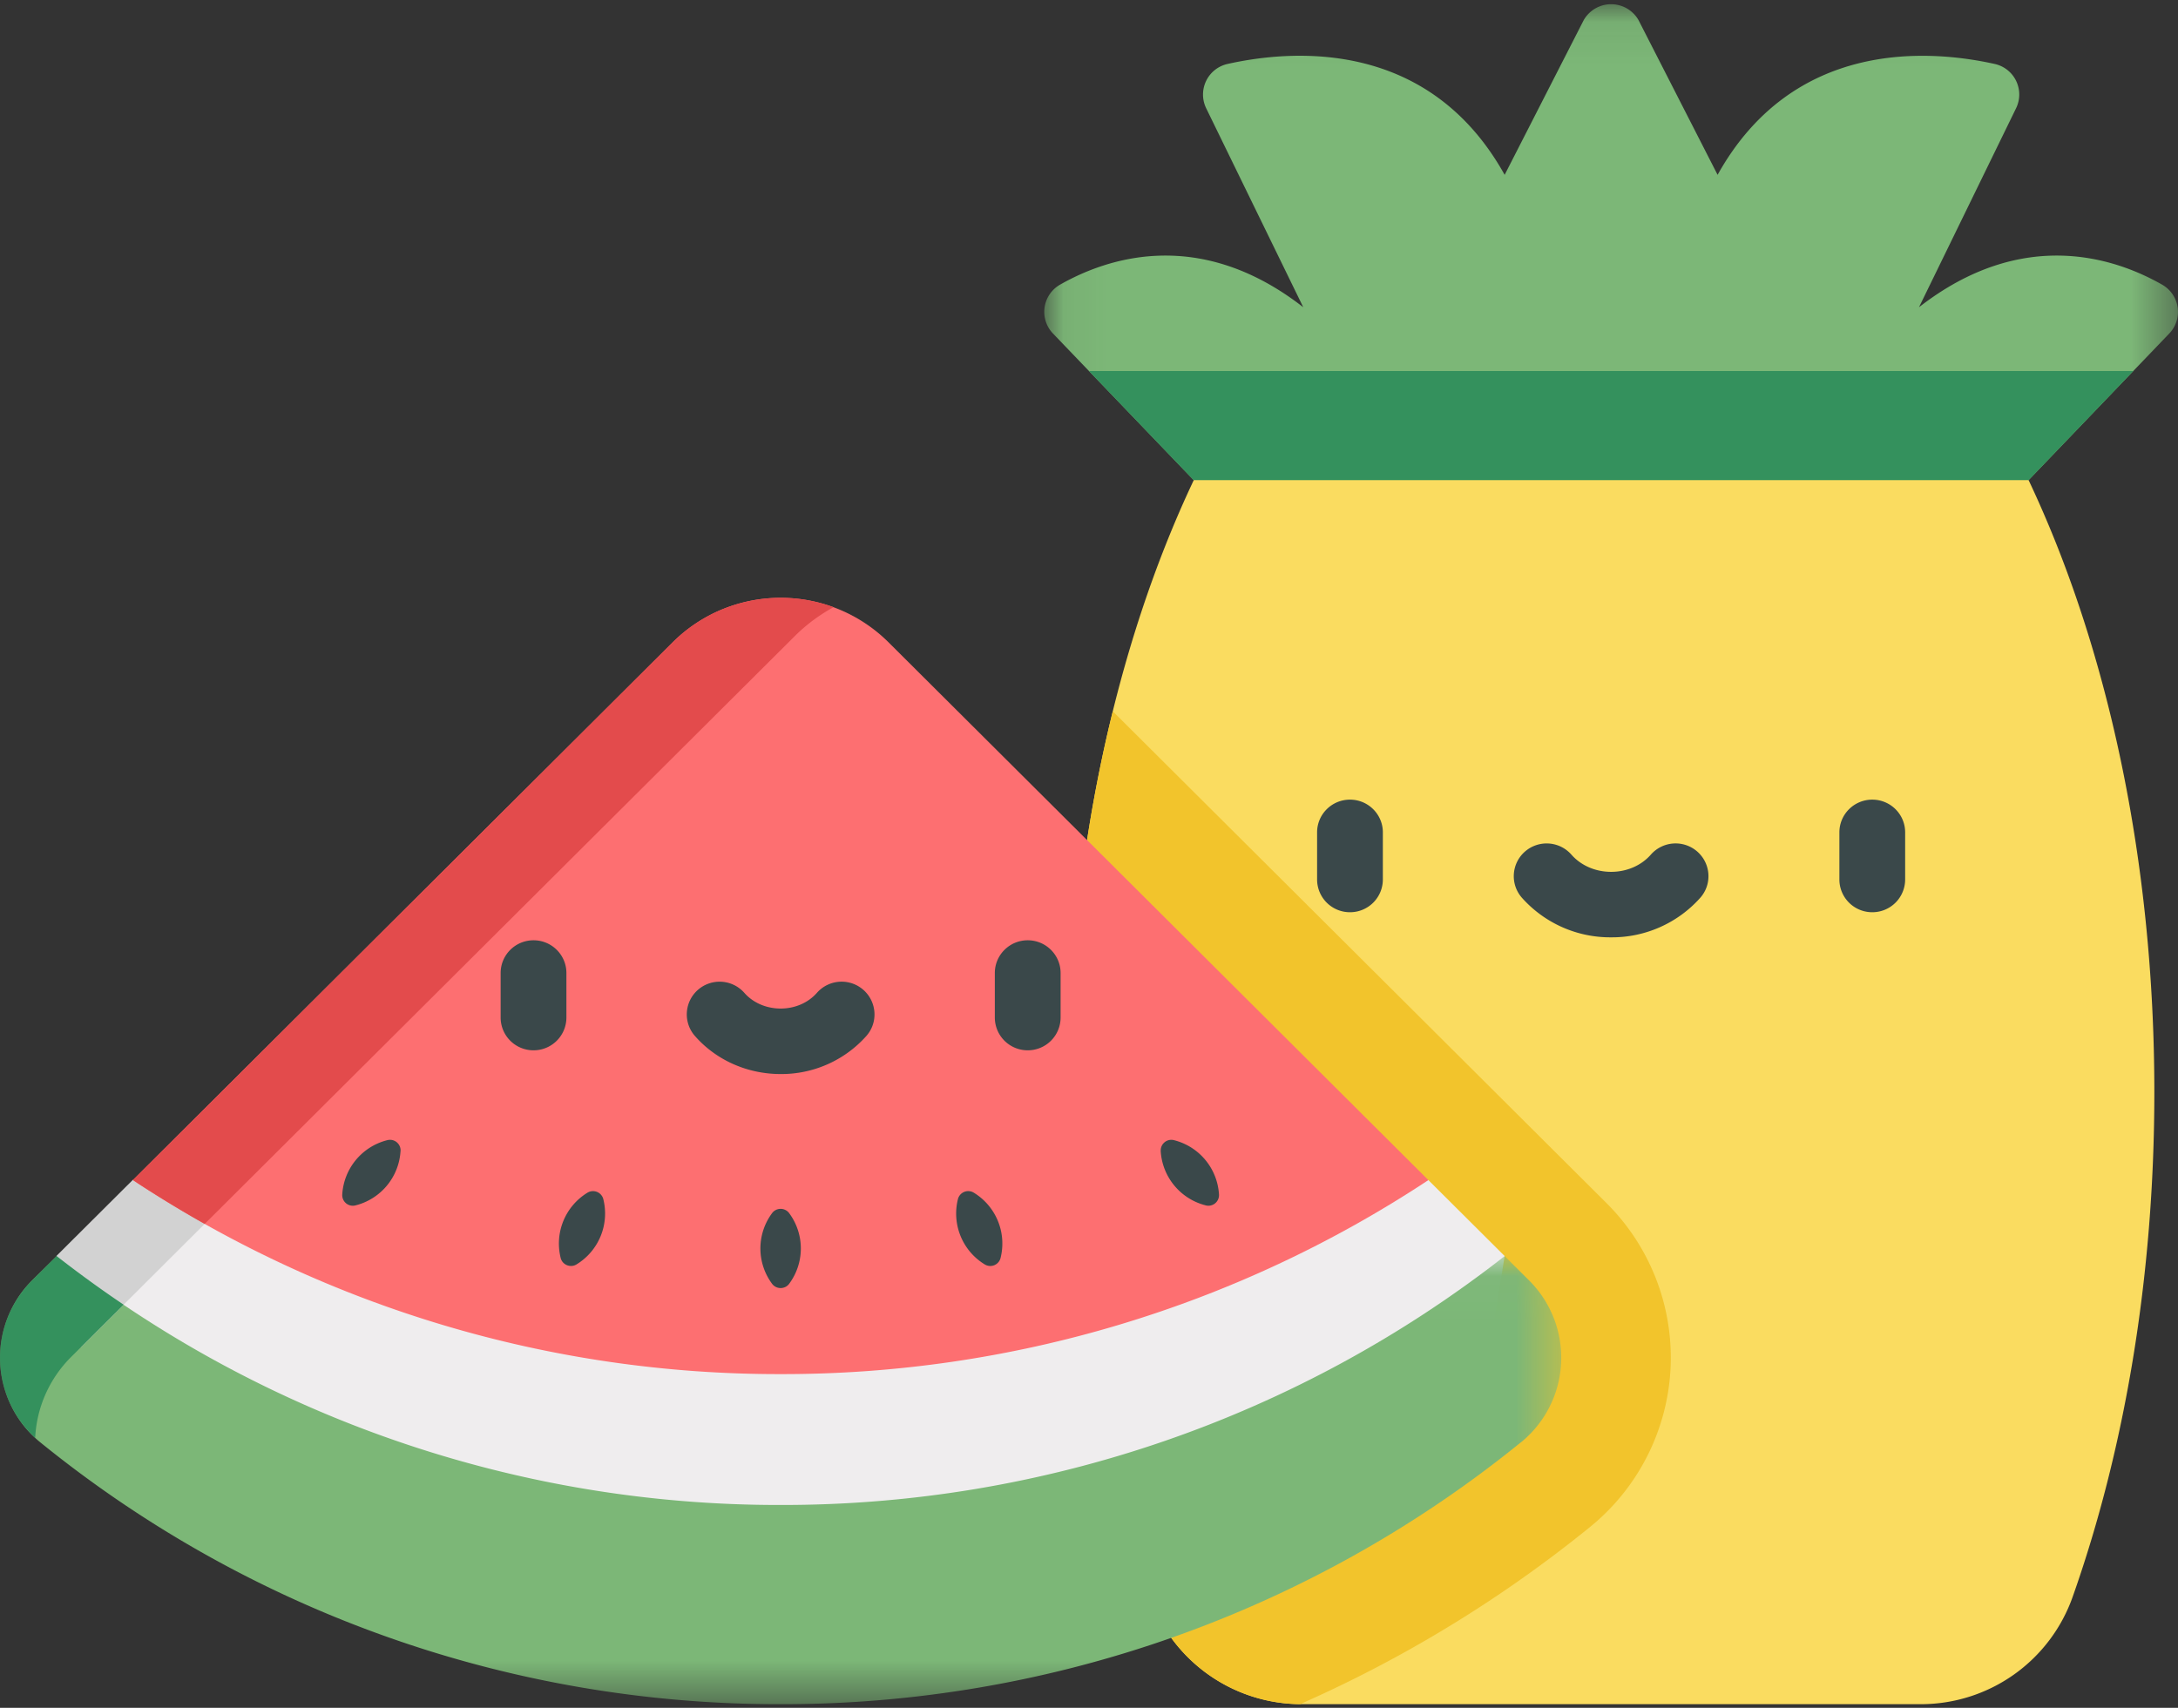 <svg xmlns="http://www.w3.org/2000/svg" xmlns:xlink="http://www.w3.org/1999/xlink" width="51" height="40" viewBox="0 0 51 40">
    <rect x="0" y="0" width="51" height="40" fill="#333333" stroke="none"/>
    <defs>
        <path id="a" d="M.048.085h26.548v13.362H.048z"/>
        <path id="c" d="M0 .025h36.558V10.52H0z"/>
    </defs>
    <g fill="none" fill-rule="evenodd">
        <g transform="translate(24.404 .014)">
            <mask id="b" fill="#fff">
                <use xlink:href="#a"/>
            </mask>
            <path fill="#7CB777" d="M26.226 6.654c-1.097-.626-3.267-1.364-5.695.528l2.273-4.66a.733.733 0 0 0-.5-1.038c-1.539-.342-4.717-.583-6.489 2.597L13.963.456a.739.739 0 0 0-1.282 0l-1.852 3.625C9.057.9 5.879 1.14 4.34 1.484a.734.734 0 0 0-.5 1.038l2.273 4.66C3.685 5.29 1.515 6.028.417 6.654a.733.733 0 0 0-.164 1.144l3.295 3.434 9.774 2.215 9.775-2.215 3.294-3.434a.733.733 0 0 0-.165-1.144" mask="url(#b)"/>
        </g>
        <path fill="#34915D" d="M27.952 11.246l9.774 2.215 9.775-2.215 2.452-2.556H25.5z"/>
        <path fill="#FADC60" d="M47.5 11.246H27.953c-1.839 3.885-2.944 8.882-2.944 14.334 0 4.34.7 8.39 1.912 11.822a3.77 3.77 0 0 0 3.556 2.513h14.5a3.77 3.77 0 0 0 3.556-2.513c1.213-3.432 1.913-7.482 1.913-11.821 0-5.453-1.106-10.45-2.944-14.335"/>
        <path fill="#F2C42C" d="M26.057 16.66c-.675 2.733-1.05 5.75-1.05 8.92 0 4.34.7 8.39 1.913 11.822a3.77 3.77 0 0 0 3.524 2.512 29.981 29.981 0 0 0 6.784-4.146 5.116 5.116 0 0 0 1.889-3.706 5.111 5.111 0 0 0-1.496-3.88L26.057 16.66z"/>
        <path fill="#EFEDEE" d="M33.447 27.64l-3.775-.944H7.323l-4.212.943-1.786 1.78.817 3.06 9.988 4.666h13.235l9.364-4.603.504-3.123z"/>
        <path fill="#3A484A" d="M31.61 21.366a.768.768 0 0 1-.769-.767v-1.103c0-.424.345-.767.77-.767.425 0 .77.343.77.767v1.103a.768.768 0 0 1-.77.767M43.841 21.366a.768.768 0 0 1-.77-.767v-1.103c0-.424.345-.767.77-.767.426 0 .77.343.77.767v1.103a.768.768 0 0 1-.77.767M37.726 21.954a2.77 2.77 0 0 1-2.089-.927.765.765 0 0 1 .073-1.083.772.772 0 0 1 1.086.073c.225.256.564.403.93.403.367 0 .705-.147.93-.403a.771.771 0 0 1 1.086-.073c.32.28.353.764.073 1.082a2.77 2.77 0 0 1-2.089.928"/>
        <g transform="translate(0 29.394)">
            <mask id="d" fill="#fff">
                <use xlink:href="#c"/>
            </mask>
            <path fill="#7CB777" d="M35.61 4.39a27.428 27.428 0 0 1-17.33 6.131A27.428 27.428 0 0 1 .947 4.391 2.553 2.553 0 0 1 .751.597l.574-.572a27.424 27.424 0 0 0 16.954 5.83A27.424 27.424 0 0 0 35.233.026l.574.572a2.553 2.553 0 0 1-.197 3.794" mask="url(#d)"/>
        </g>
        <path fill="#D2D2D2" d="M1.895 31.554l.422-.42 2.016-2.01 2.277-2.268-3.499.783-.893.89-.893.89z"/>
        <path fill="#FD6F71" d="M33.447 27.64a27.422 27.422 0 0 1-15.168 4.544A27.423 27.423 0 0 1 3.111 27.64l12.64-12.595a3.583 3.583 0 0 1 5.056 0l12.64 12.595z"/>
        <path fill="#E34B4C" d="M4.793 28.666l13.81-13.76c.278-.278.587-.505.916-.685a3.577 3.577 0 0 0-.486-.14 3.631 3.631 0 0 0-2.225.235 3.58 3.58 0 0 0-1.056.728L3.112 27.639c.546.362 1.108.704 1.681 1.027"/>
        <path fill="#3A484A" d="M12.493 24.6a.768.768 0 0 1-.77-.768V22.79c0-.424.345-.767.77-.767.425 0 .77.343.77.767v1.043a.768.768 0 0 1-.77.767M24.065 24.6a.768.768 0 0 1-.77-.768V22.79c0-.424.345-.767.77-.767.425 0 .77.343.77.767v1.043a.768.768 0 0 1-.77.767M18.28 25.156c-.78 0-1.511-.325-2.008-.892a.765.765 0 0 1 .073-1.082.771.771 0 0 1 1.085.073c.205.233.515.367.85.367.334 0 .643-.134.848-.367a.771.771 0 0 1 1.086-.073c.32.28.353.764.073 1.082a2.663 2.663 0 0 1-2.008.892M18.479 28.414a.249.249 0 0 0-.4 0 1.389 1.389 0 0 0 0 1.655c.1.133.301.133.4 0a1.389 1.389 0 0 0 0-1.655M14.127 28.084a.249.249 0 0 0-.369-.15 1.395 1.395 0 0 0-.629 1.531c.04.16.228.237.37.15a1.395 1.395 0 0 0 .628-1.53M9.38 26.957a.248.248 0 0 0-.308-.253 1.397 1.397 0 0 0-1.058 1.276.248.248 0 0 0 .308.253 1.397 1.397 0 0 0 1.057-1.276M22.431 28.084a.249.249 0 0 1 .37-.15 1.395 1.395 0 0 1 .628 1.531.248.248 0 0 1-.37.15 1.395 1.395 0 0 1-.628-1.53M27.18 26.957a.248.248 0 0 1 .307-.253 1.397 1.397 0 0 1 1.057 1.276.248.248 0 0 1-.307.253 1.398 1.398 0 0 1-1.058-1.276"/>
        <path fill="#34915D" d="M1.325 29.419l-.287.286-.287.286a2.555 2.555 0 0 0-.58 2.724l.003.01c.137.352.354.68.65.952a2.867 2.867 0 0 1 .845-1.898l.648-.646.578-.575a27.508 27.508 0 0 1-1.57-1.14"/>
    </g>
</svg>
